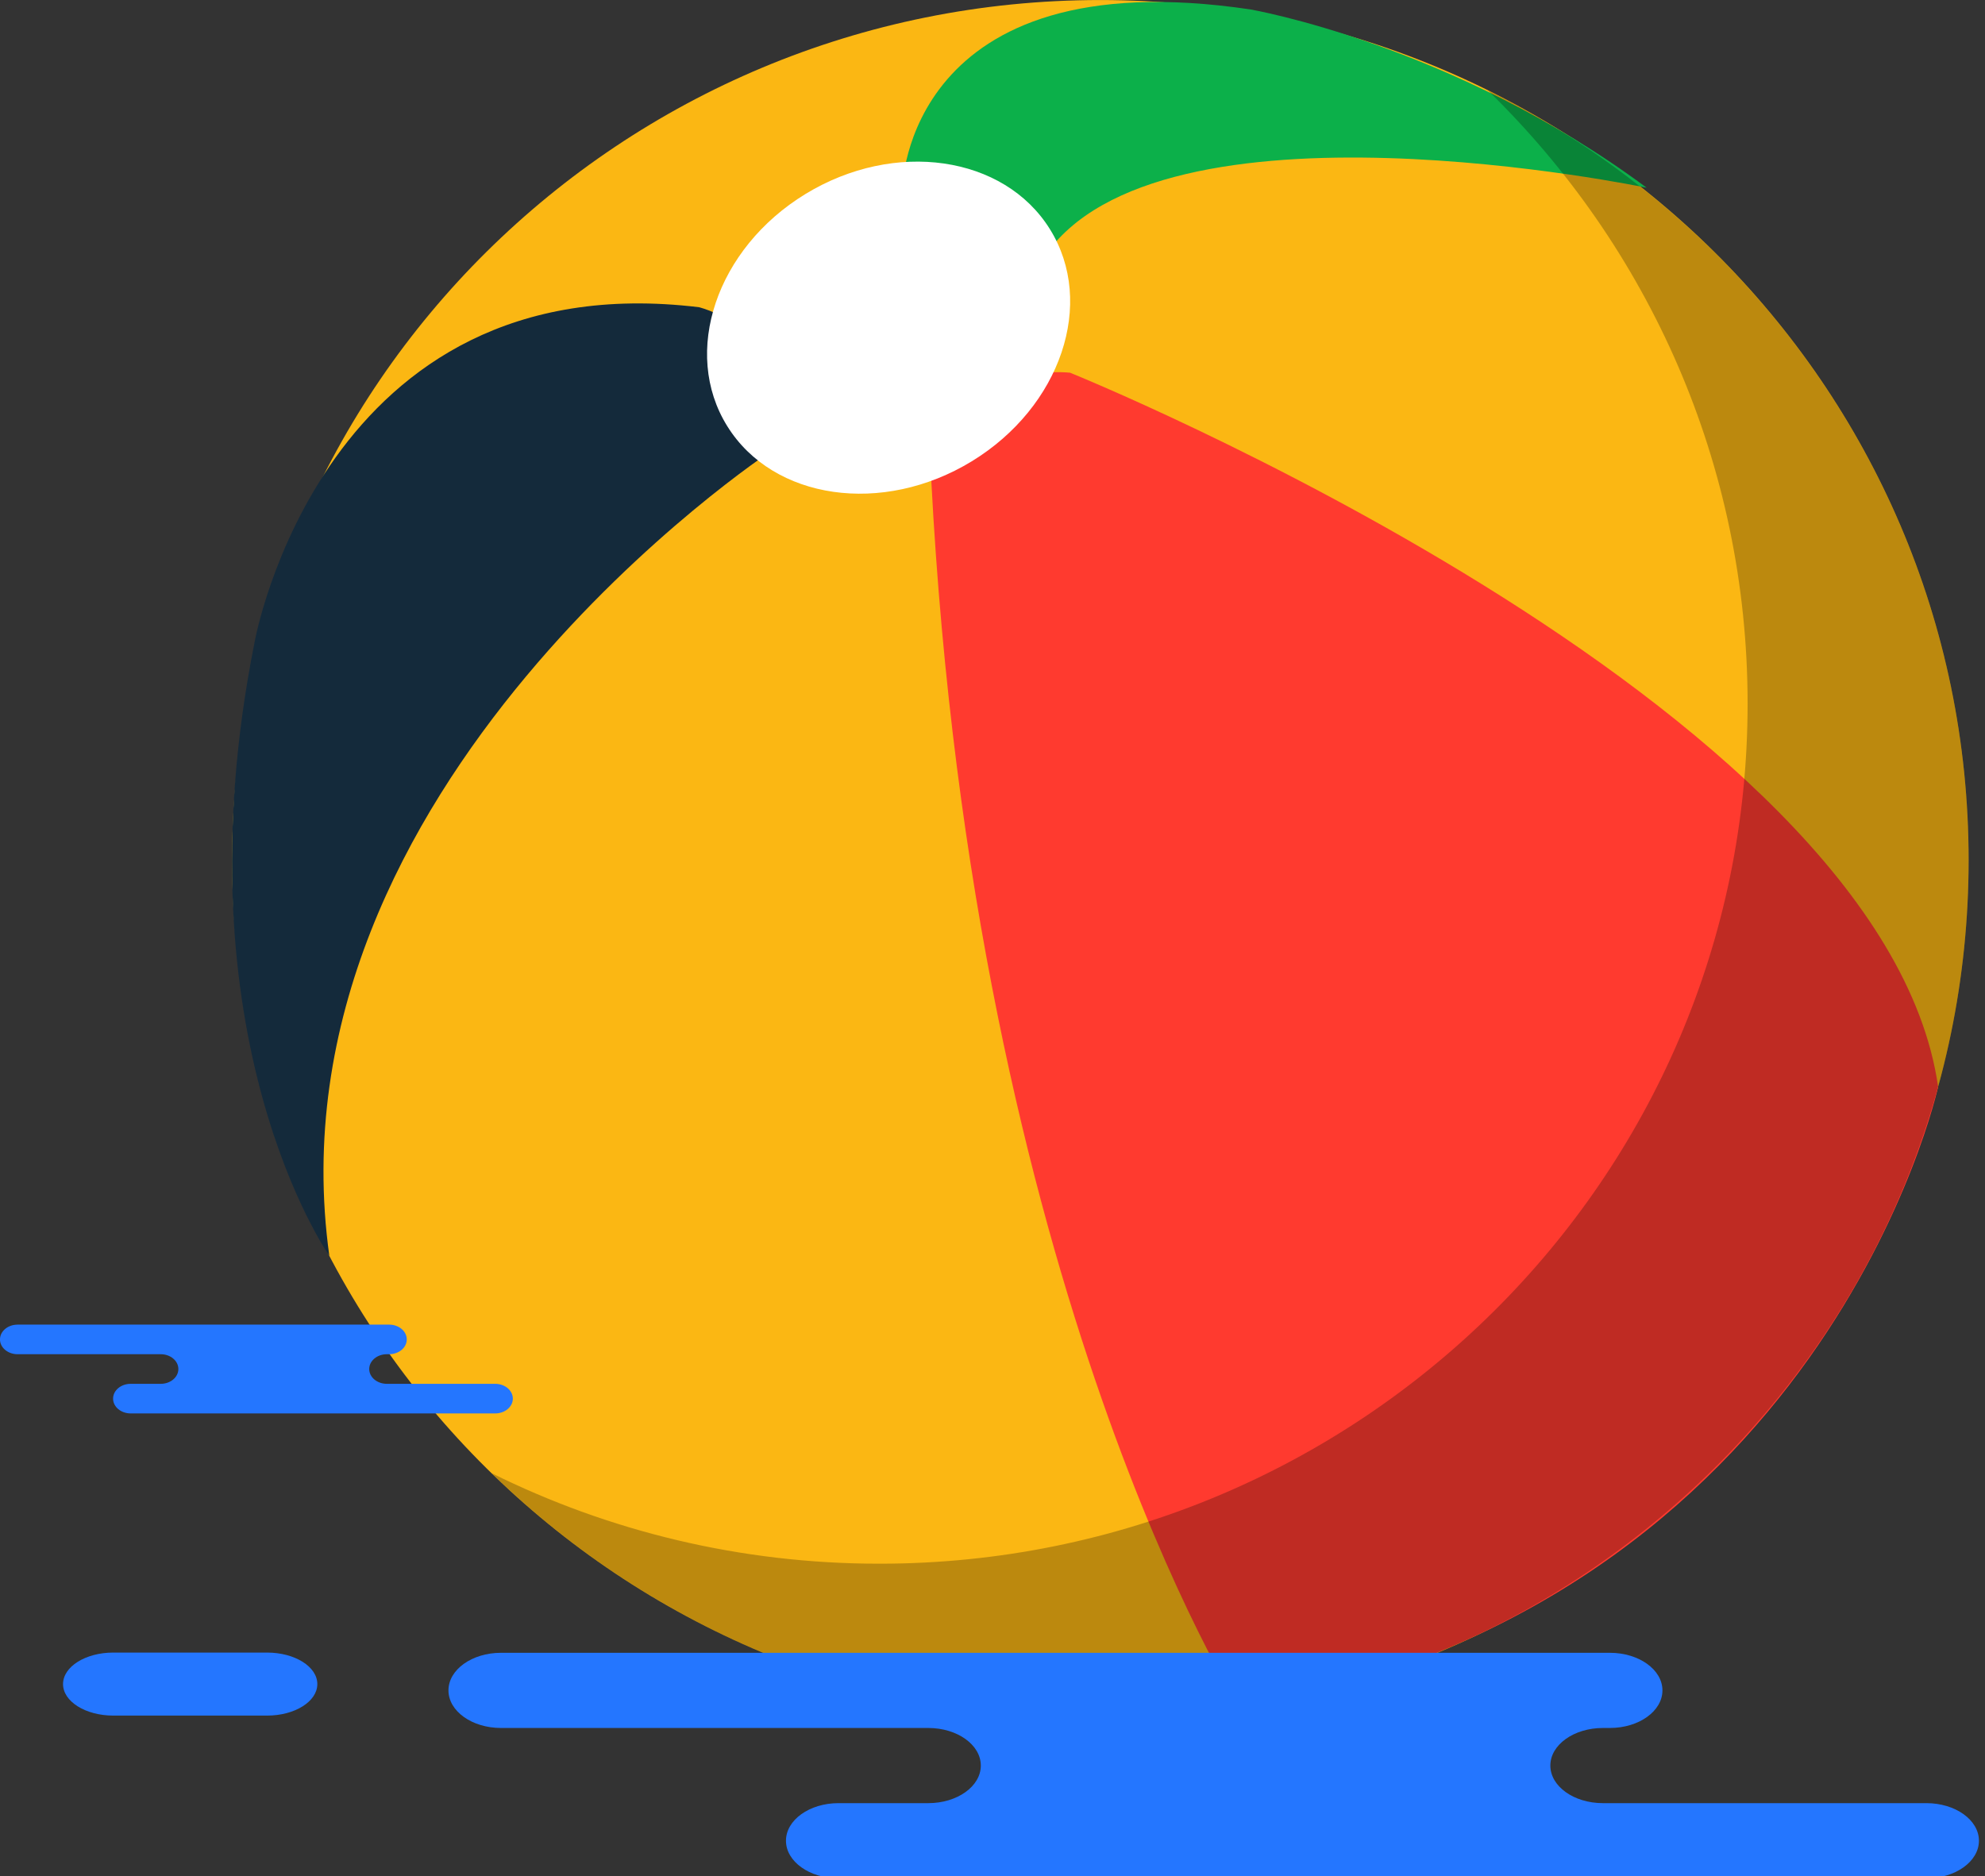 <svg xmlns="http://www.w3.org/2000/svg" xmlns:xlink="http://www.w3.org/1999/xlink" preserveAspectRatio="xMidYMid" width="219" height="207" viewBox="0 0 219 207">
  <rect x="0" y="0" width="219" height="207" fill="#333333" stroke="none"/>
  <defs>
    <style>

      .cls-3 {
        fill: #fbb713;
      }

      .cls-4 {
        fill: #ff3a2f;
      }

      .cls-5 {
        fill: #142a3b;
      }

      .cls-6 {
        fill: #0cb04a;
      }

      .cls-7 {
        fill: #ffffff;
      }

      .cls-8 {
        fill: #010101;
        opacity: 0.25;
      }

      .cls-9 {
        fill: #2476ff;
      }
    </style>
  </defs>
  <g id="group-137svg">
    <path d="M25.608,94.902 C25.608,147.308 68.494,189.794 121.401,189.794 C174.305,189.794 217.192,147.308 217.192,94.902 C217.192,42.485 174.305,0.003 121.401,0.003 C68.494,0.003 25.608,42.485 25.608,94.902 C25.608,94.902 25.608,94.902 25.608,94.902 Z" id="path-1" class="cls-3" fill-rule="evenodd"/>
    <path d="M118.062,41.125 C118.062,41.125 207.746,77.367 213.829,119.922 C213.829,119.922 201.434,176.991 136.833,188.570 C136.833,188.570 107.453,142.564 102.747,53.021 C102.747,53.021 106.531,40.072 118.062,41.125 C118.062,41.125 118.062,41.125 118.062,41.125 Z" id="path-2" class="cls-4" fill-rule="evenodd"/>
    <path d="M85.102,49.756 C85.102,49.756 29.107,86.598 36.333,138.562 C36.333,138.562 19.354,114.480 28.099,70.801 C28.099,70.801 35.590,28.867 77.126,33.899 C77.126,33.899 89.647,37.003 85.102,49.756 C85.102,49.756 85.102,49.756 85.102,49.756 Z" id="path-3" class="cls-5" fill-rule="evenodd"/>
    <path d="M99.560,20.714 C99.560,20.714 99.943,-4.609 137.951,1.040 C137.951,1.040 160.381,4.899 181.669,20.714 C181.669,20.714 127.692,9.417 115.147,28.434 C115.147,28.434 99.943,35.023 99.560,20.714 C99.560,20.714 99.560,20.714 99.560,20.714 Z" id="path-4" class="cls-6" fill-rule="evenodd"/>
    <path d="M80.236,47.022 C85.301,55.166 97.377,56.904 107.208,50.903 C117.044,44.899 120.907,33.433 115.836,25.289 C110.774,17.142 98.699,15.405 88.866,21.405 C79.034,27.409 75.168,38.878 80.236,47.022 C80.236,47.022 80.236,47.022 80.236,47.022 Z" id="path-5" class="cls-7" fill-rule="evenodd"/>
    <path d="M164.163,9.985 C181.838,27.201 192.809,51.149 192.809,77.648 C192.809,130.053 149.922,172.540 97.018,172.540 C81.645,172.540 67.131,168.934 54.256,162.558 C71.542,179.396 95.242,189.794 121.401,189.794 C174.305,189.794 217.192,147.308 217.192,94.902 C217.192,57.715 195.596,25.550 164.163,9.985 Z" id="path-6" class="cls-8" fill-rule="evenodd"/>
    <path d="M161.013,182.371 C161.013,182.371 177.616,182.371 177.616,182.371 C180.817,182.371 183.412,184.229 183.412,186.519 C183.412,188.809 180.817,190.666 177.616,190.666 C177.616,190.666 176.843,190.666 176.843,190.666 C173.642,190.666 171.046,192.523 171.046,194.813 C171.046,197.104 173.642,198.960 176.843,198.960 C176.843,198.960 212.534,198.960 212.534,198.960 C215.735,198.960 218.330,200.817 218.330,203.108 C218.330,205.398 215.735,207.255 212.534,207.255 C212.534,207.255 169.642,207.255 169.642,207.255 C169.642,207.255 92.510,207.255 92.510,207.255 C89.309,207.255 86.714,205.398 86.714,203.108 C86.714,200.817 89.309,198.960 92.510,198.960 C92.510,198.960 102.416,198.960 102.416,198.960 C105.617,198.960 108.211,197.104 108.211,194.813 C108.211,192.523 105.617,190.666 102.416,190.666 C102.416,190.666 55.274,190.666 55.274,190.666 C52.072,190.666 49.478,188.809 49.478,186.519 C49.478,184.229 52.072,182.371 55.274,182.371 C55.274,182.371 96.406,182.371 96.406,182.371 C96.406,182.371 161.013,182.371 161.013,182.371 Z" id="path-7" class="cls-9" fill-rule="evenodd"/>
    <path d="M37.373,146.160 C37.373,146.160 42.936,146.160 42.936,146.160 C44.009,146.160 44.878,146.891 44.878,147.793 C44.878,148.695 44.009,149.425 42.936,149.425 C42.936,149.425 42.677,149.425 42.677,149.425 C41.605,149.425 40.735,150.158 40.735,151.059 C40.735,151.961 41.605,152.692 42.677,152.692 C42.677,152.692 54.637,152.692 54.637,152.692 C55.709,152.692 56.580,153.423 56.580,154.326 C56.580,155.227 55.709,155.958 54.637,155.958 C54.637,155.958 40.265,155.958 40.265,155.958 C40.265,155.958 14.418,155.958 14.418,155.958 C13.345,155.958 12.476,155.227 12.476,154.326 C12.476,153.423 13.345,152.692 14.418,152.692 C14.418,152.692 17.737,152.692 17.737,152.692 C18.809,152.692 19.679,151.961 19.679,151.059 C19.679,150.158 18.809,149.425 17.737,149.425 C17.737,149.425 1.940,149.425 1.940,149.425 C0.867,149.425 -0.002,148.695 -0.002,147.793 C-0.002,146.891 0.867,146.160 1.940,146.160 C1.940,146.160 15.723,146.160 15.723,146.160 C15.723,146.160 37.373,146.160 37.373,146.160 Z" id="path-8" class="cls-9" fill-rule="evenodd"/>
    <path d="M29.470,189.299 C32.529,189.299 35.010,187.742 35.010,185.823 C35.010,183.902 32.529,182.346 29.470,182.346 C29.470,182.346 12.494,182.346 12.494,182.346 C9.434,182.346 6.955,183.902 6.955,185.823 C6.955,187.742 9.434,189.299 12.494,189.299 C12.494,189.299 29.470,189.299 29.470,189.299 Z" id="path-9" class="cls-9" fill-rule="evenodd"/>
  </g>
</svg>
